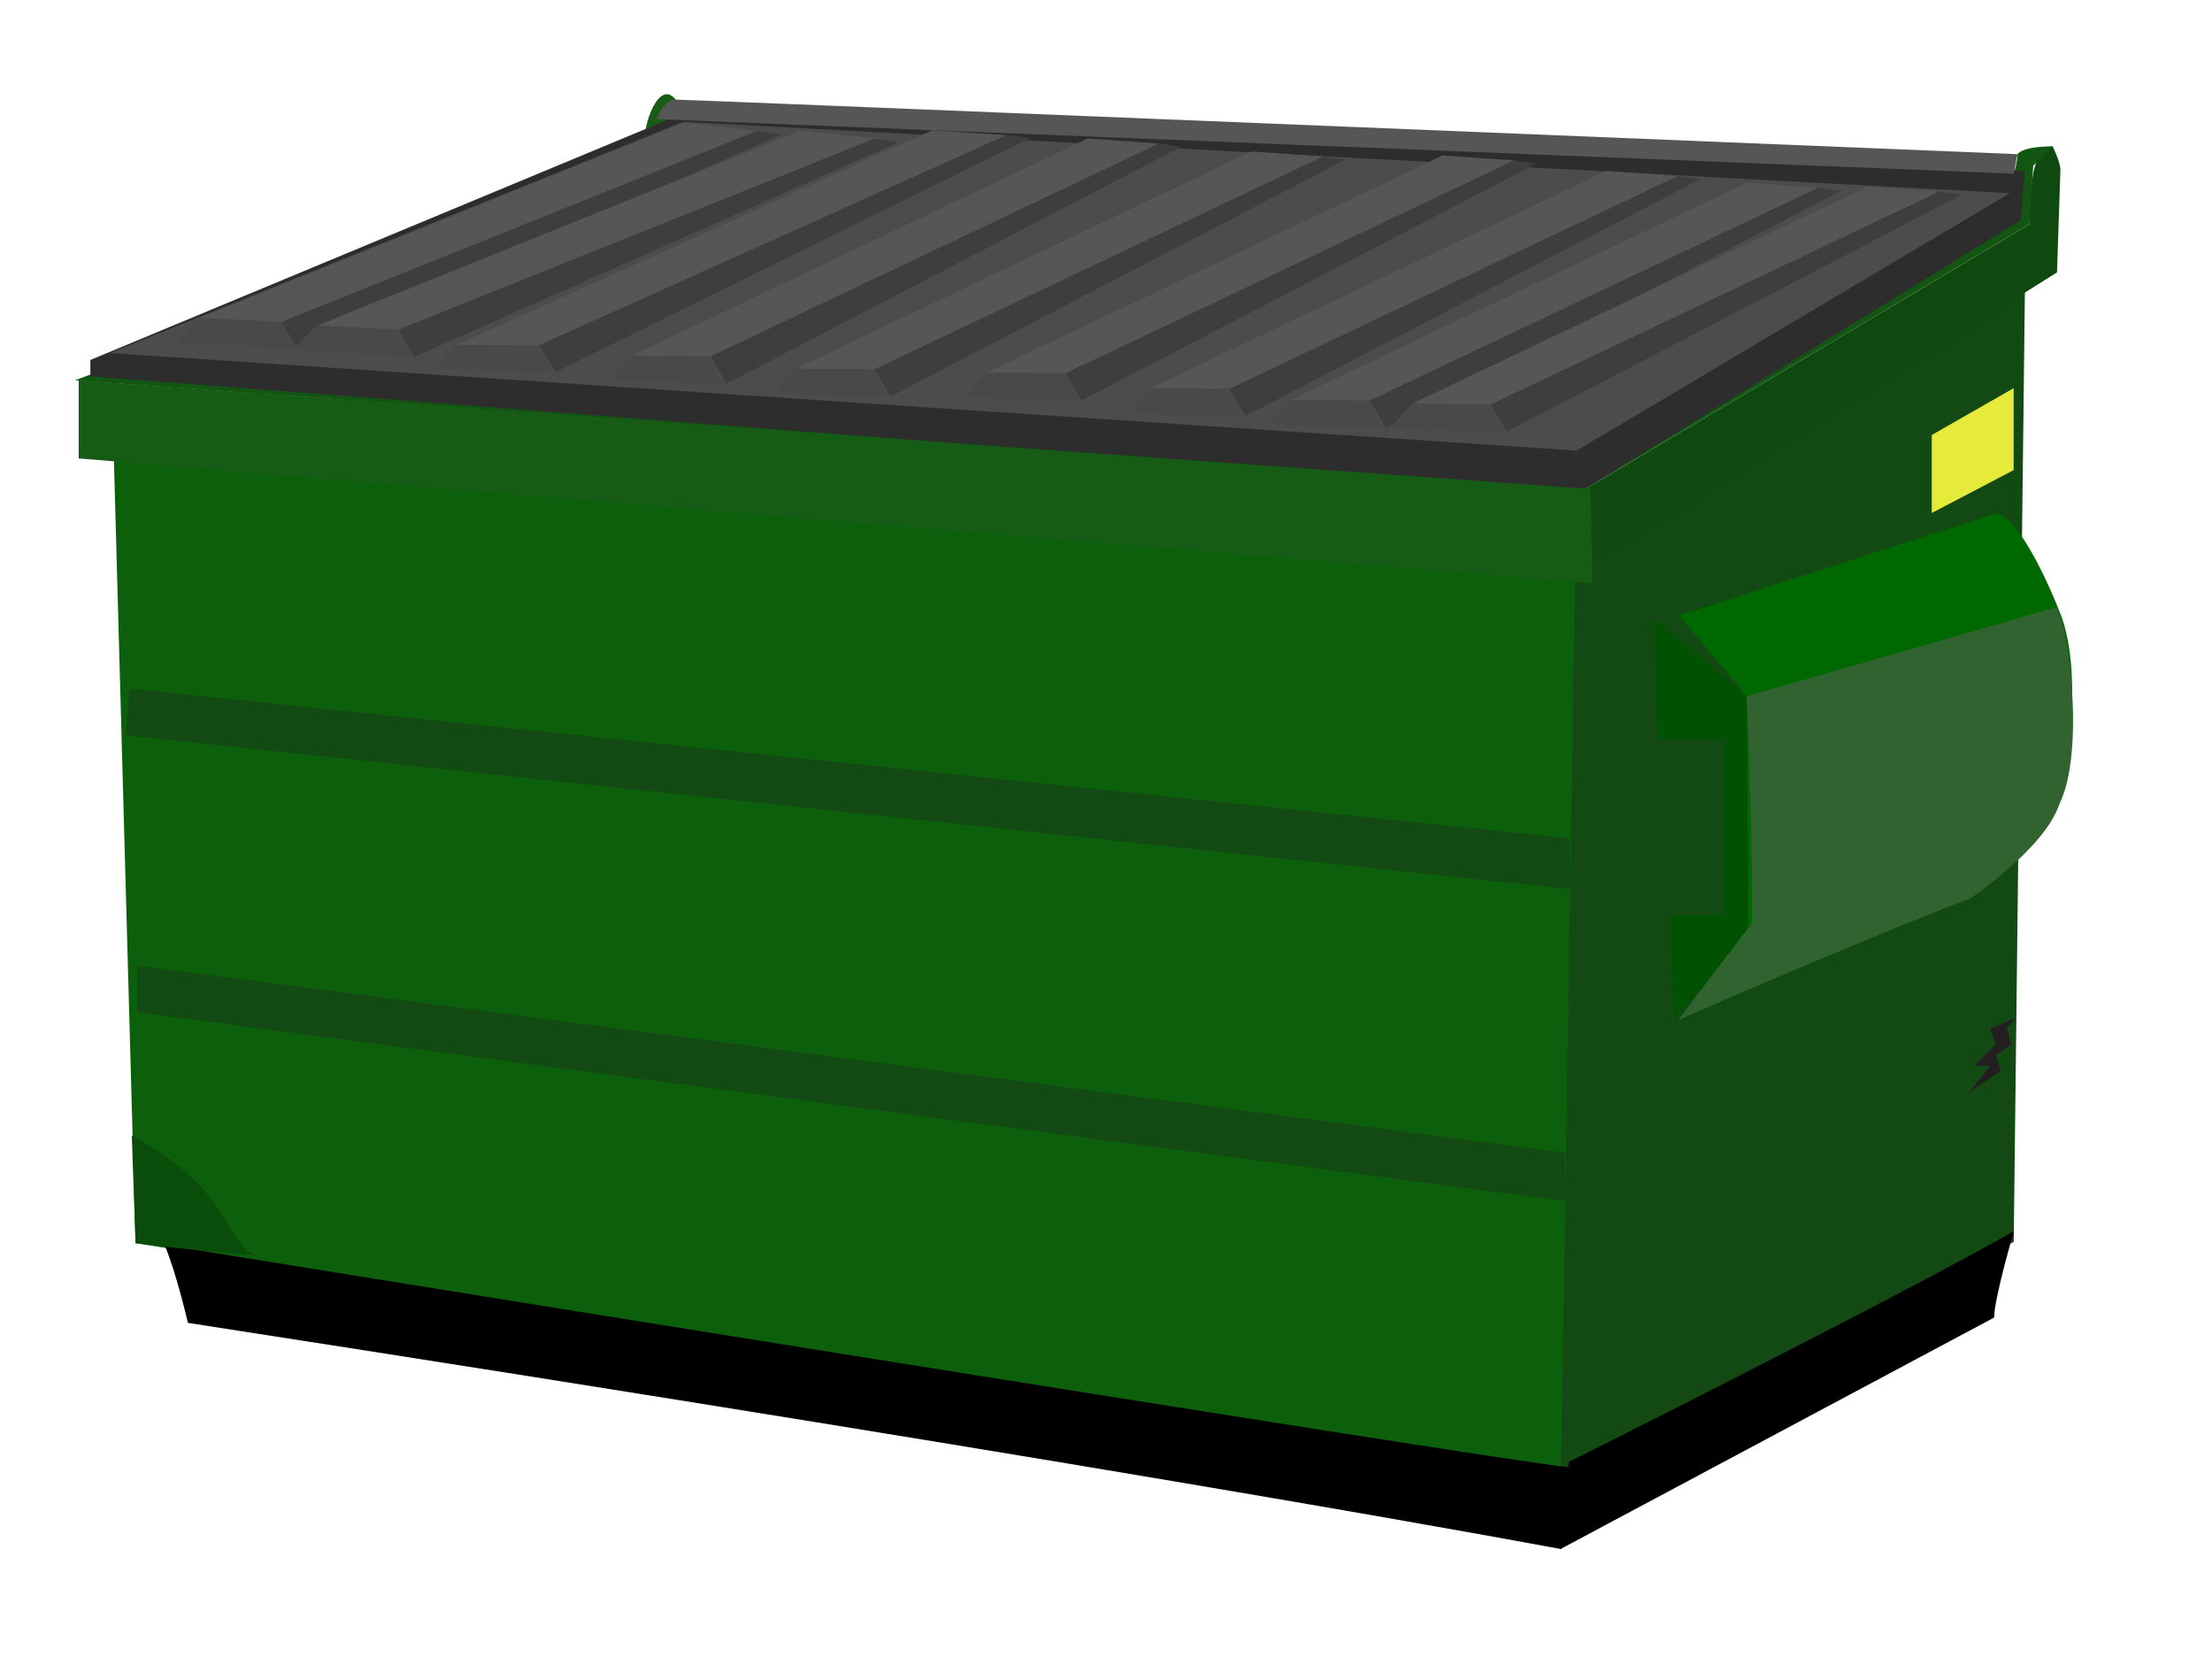 <?xml version="1.0" encoding="UTF-8"?><svg id="a" xmlns="http://www.w3.org/2000/svg" viewBox="0 0 414 313"><defs><style>.b{fill:#165b16;}.c{fill:#555655;}.d{fill:#565656;}.e{fill:#104910;}.f{fill:#306330;}.g{fill:#0a4c0a;}.h{fill:#134913;}.i{fill:#e6ea3b;}.j{fill:#4b4c4b;}.k{fill:#3d3f3d;}.l{fill:#006800;}.m{fill:#2d2d2d;}.n{fill:#125612;}.o{fill:#005200;}.p{fill:#231f20;}.q{fill:#484948;}.r{fill:#0c600c;}</style></defs><polygon class="r" points="21.3 85.44 25.37 232.71 293.92 275.34 296.47 106.9 21.3 85.44"/><polygon class="h" points="379 53 294.8 106.9 292.18 275.34 376.89 232.47 379 53"/><path class="l" d="M314.3,115.2l59.53-19.17c5.55,2.02,12.11,19.67,12.11,19.67,4.54,13.62-.5,34.81-.5,34.81-8.07,12.11-16.65,17.66-16.65,17.66l-52.51,19.86,10.95-13.87-.32-43.82-12.61-15.13Z"/><path class="o" d="M310.23,138.38l-.53-22.45,17.2,14.4,.32,43.82-13.87,16.79-.73-19.71h10.15v-32.86s-13.18,0-12.54,0Z"/><path class="f" d="M326.91,130.33l57.97-16.67c2.22,2.81,5.45,27.08,.55,36.85-2.71,8.31-16.65,17.66-16.65,17.66-19.65,7.44-54.7,22.78-54.7,22.78l13.87-18.25c0-20.44-1.05-42.36-1.05-42.36Z"/><path d="M30.79,233.03c2.19,5.11,4.38,14.6,4.38,14.6,184,28.48,257.01,42.35,257.01,42.35,2.92-5.11,1.46-15.33,1.46-15.33-12.68-1.15-262.85-41.62-262.85-41.62Z"/><path d="M292,290l81.23-43.37c0-3.65,3.7-16.16,3.7-16.16-23.42,13.24-83.29,43.18-83.29,43.18l-1.64,16.36Z"/><polygon class="i" points="361.55 81.43 361.55 96.03 376.88 88 376.88 72.66 361.55 81.43"/><polygon class="h" points="24.22 128.89 293.81 156.93 293.81 166.45 23.49 137.65 24.22 128.89"/><polygon class="h" points="25.68 180.73 292.91 215.77 292.91 224.86 25.68 189.49 25.68 180.73"/><path class="e" d="M384.18,27.4c-1.46,0-2.92,1.46-3.65,5.11s-.73,9.49-.73,9.49l-83.24,49.65,.32,14.6c1.87-.73,5.19-4.3,6.81-4.71s81.3-50.55,81.3-50.55l.64-19.22c0-1.46-1.46-4.38-1.46-4.38Z"/><path class="n" d="M384.18,27.4c-5.84,0-6.57,1.46-6.57,1.46,0,1.46-.73,3.65-.73,3.65l-.73,8.76-81.05,48.19L19.84,70.47v-1.46l-5.84,2.19,282.57,20.44,83.24-49.65,.73-10.95,3.65-3.65Z"/><path class="b" d="M126.44,18.63c-2.92-3.65-5.68,3.73-5.76,6.98,4.3-2.6,7.22-2.6,7.22-2.6l-1.46-4.38Z"/><polygon class="m" points="125.97 22 16.91 67.38 16.91 70.46 295.87 92 378.22 41.23 378.97 32 125.97 22"/><path class="d" d="M377.61,28.86s-248.98-10.22-251.17-10.22-3.65,3.65-3.65,3.65l254.09,10.22,.73-3.65Z"/><polygon class="j" points="127.88 22.8 20.57 66.09 295.1 84.35 376.15 36.16 127.88 22.8"/><polygon class="c" points="127.9 23.01 37.36 59.52 52.7 60.25 141.77 24.48 127.9 23.01"/><polygon class="q" points="32.98 63.9 37.36 59.52 52.7 60.25 54.89 65.36 32.98 63.9"/><polygon class="k" points="141.77 24.48 52.7 60.25 55.62 65.36 146.16 25.21 141.77 24.48"/><g><polygon class="c" points="149.81 24.48 59.27 60.98 74.6 61.71 163.68 25.94 149.81 24.48"/><polygon class="q" points="54.89 65.36 59.27 60.98 74.6 61.71 76.79 66.82 54.89 65.36"/><polygon class="k" points="163.68 25.94 74.6 61.71 77.52 66.82 168.06 26.67 163.68 25.94"/></g><g><polygon class="c" points="174.47 24.4 85.49 64.55 100.84 64.66 188.39 25.29 174.47 24.4"/><polygon class="q" points="81.29 69.11 85.49 64.55 100.84 64.66 103.24 69.68 81.29 69.11"/><polygon class="k" points="188.39 25.29 100.84 64.66 103.97 69.65 192.8 25.84 188.39 25.29"/></g><g><polygon class="c" points="203.56 25.93 118.22 66.59 132.96 66.73 216.93 26.87 203.56 25.93"/><polygon class="q" points="114.2 71.21 118.22 66.59 132.96 66.73 135.27 71.84 114.2 71.21"/><polygon class="k" points="216.93 26.87 132.96 66.73 135.97 71.82 221.16 27.44 216.93 26.87"/></g><g><polygon class="c" points="234.22 28.36 148.88 69.01 163.62 69.16 247.59 29.3 234.22 28.36"/><polygon class="q" points="144.86 73.64 148.88 69.01 163.62 69.16 165.93 74.27 144.86 73.64"/><polygon class="k" points="247.59 29.3 163.62 69.16 166.63 74.24 251.83 29.87 247.59 29.3"/></g><g><polygon class="c" points="300.67 32.01 215.33 72.66 230.06 72.81 314.04 32.95 300.67 32.01"/><polygon class="q" points="211.3 77.29 215.33 72.66 230.06 72.81 232.38 77.92 211.3 77.29"/><polygon class="k" points="314.04 32.95 230.06 72.81 233.08 77.89 318.27 33.52 314.04 32.95"/></g><g><polygon class="c" points="326.95 34.2 241.61 74.86 256.35 75 340.32 35.14 326.95 34.2"/><polygon class="q" points="237.59 79.48 241.61 74.86 256.35 75 258.66 80.11 237.59 79.48"/><polygon class="k" points="340.32 35.14 256.35 75 259.36 80.08 344.55 35.71 340.32 35.14"/></g><g><polygon class="c" points="270 29.09 184.66 69.74 199.4 69.89 283.37 30.03 270 29.09"/><polygon class="q" points="180.64 74.37 184.66 69.74 199.4 69.89 201.71 75 180.64 74.37"/><polygon class="k" points="283.37 30.03 199.4 69.89 202.41 74.97 287.6 30.6 283.37 30.03"/></g><g><polygon class="c" points="349.59 34.93 264.25 75.59 278.98 75.73 362.96 35.87 349.59 34.93"/><polygon class="q" points="260.22 80.21 264.25 75.59 278.98 75.73 281.3 80.84 260.22 80.21"/><polygon class="k" points="362.96 35.87 278.98 75.73 282 80.81 367.19 36.44 362.96 35.87"/></g><polygon class="b" points="297.7 91.53 14.73 71.2 14.73 85.81 298.03 109.17 297.7 91.53"/><path class="g" d="M24.67,212.56c19.33,10.44,17.33,20.44,23.33,22.44-13-1-22.63-2.29-22.63-2.29l-.7-20.16Z"/><path class="g" d="M374.22,199.28c.64,0,.64-1,0-1s-.64,1,0,1h0Z"/><polygon class="p" points="377.33 190.56 372.5 192.5 373.5 195.5 369.5 199.5 372.5 199.5 368.5 204.5 374.5 200.5 373.5 197.5 376.5 195.5 375.5 192.5 377.33 190.56"/></svg>